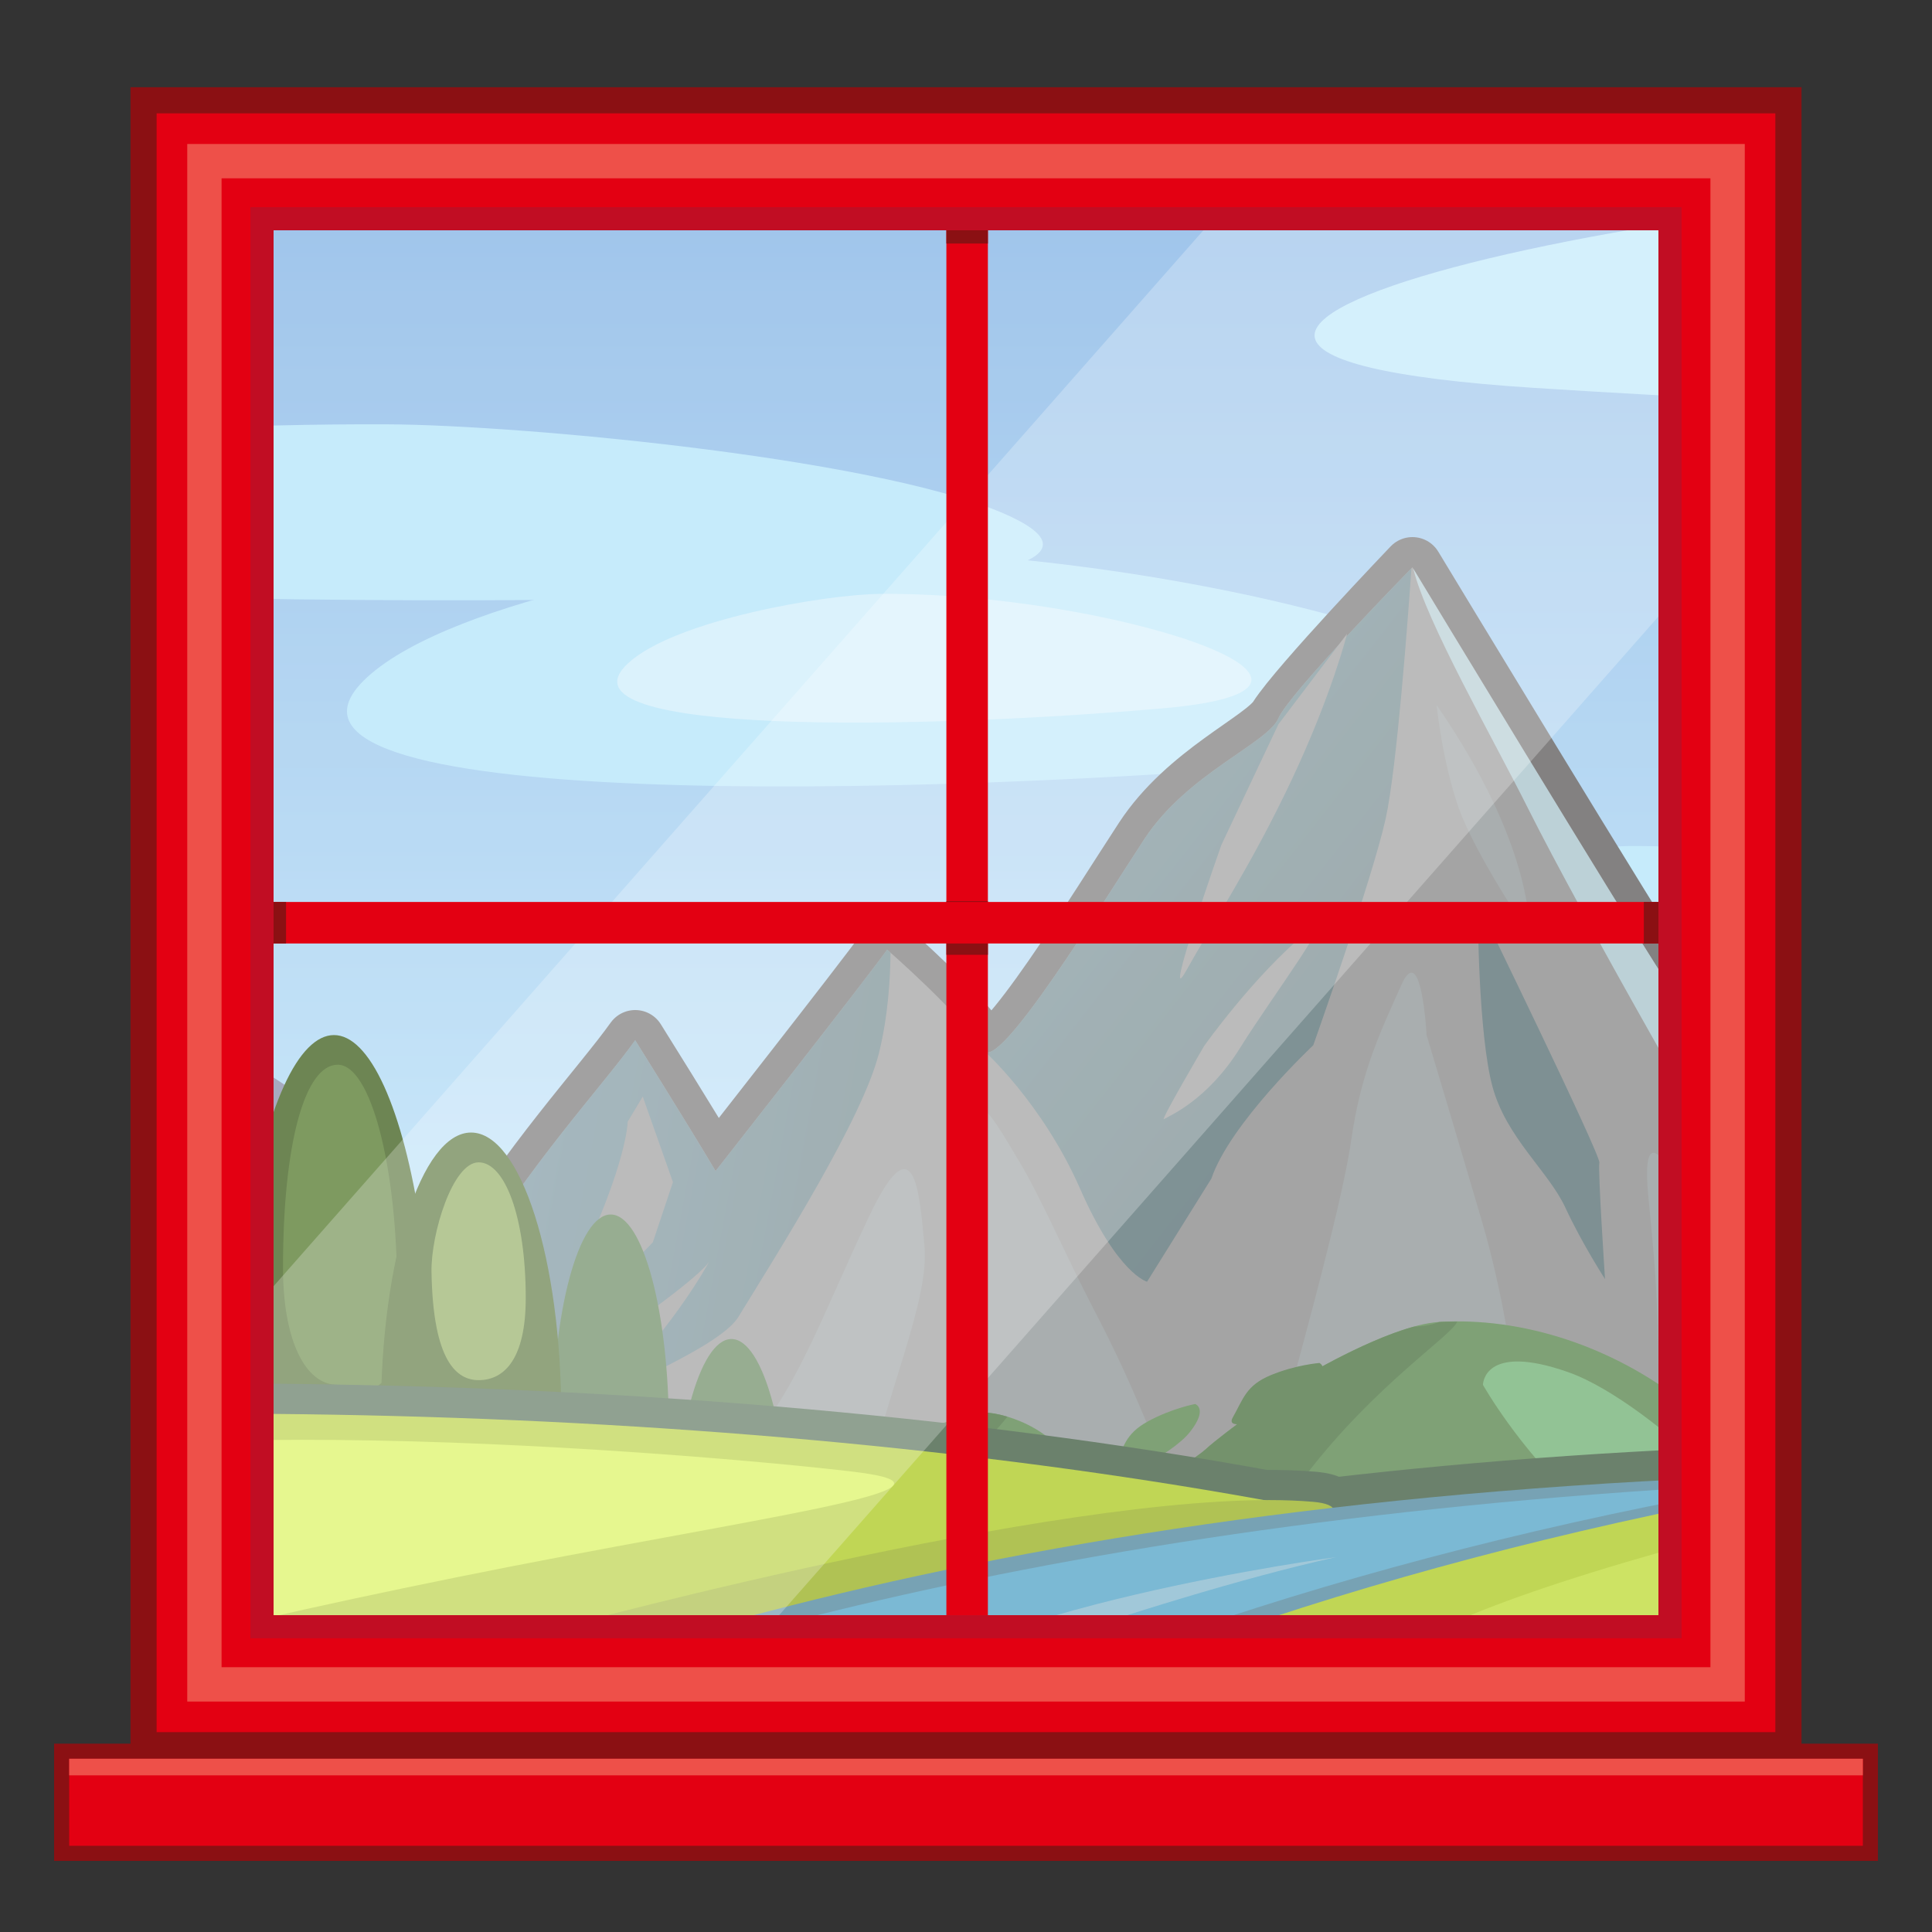 <?xml version="1.0" encoding="utf-8"?>
<!-- Generator: Adobe Illustrator 16.0.0, SVG Export Plug-In . SVG Version: 6.00 Build 0)  -->
<!DOCTYPE svg PUBLIC "-//W3C//DTD SVG 1.1//EN" "http://www.w3.org/Graphics/SVG/1.1/DTD/svg11.dtd">
<svg version="1.1" id="Layer_61_copy" xmlns="http://www.w3.org/2000/svg" xmlns:xlink="http://www.w3.org/1999/xlink" x="0px"
	 y="0px" width="64px" height="64px" viewBox="0 0 64 64" enable-background="new 0 0 64 64" xml:space="preserve">
<rect x="0" y="0" width="64" height="64" fill="#333333" stroke="none"/>
<g>
	<defs>
		<rect id="SVGID_1_" x="9.061" y="7.628" width="45.878" height="45.879"/>
	</defs>
	<clipPath id="SVGID_2_">
		<use xlink:href="#SVGID_1_"  overflow="visible"/>
	</clipPath>
	<g clip-path="url(#SVGID_2_)">
		<defs>
			<rect id="SVGID_3_" width="64" height="64"/>
		</defs>
		<clipPath id="SVGID_4_">
			<use xlink:href="#SVGID_3_"  overflow="visible"/>
		</clipPath>
		<linearGradient id="SVGID_5_" gradientUnits="userSpaceOnUse" x1="32.001" y1="47.125" x2="32.001" y2="3.748">
			<stop  offset="0" style="stop-color:#C1E8FB"/>
			<stop  offset="1" style="stop-color:#7BADE2"/>
		</linearGradient>
		<rect clip-path="url(#SVGID_4_)" fill="url(#SVGID_5_)" width="64" height="64"/>
		<path clip-path="url(#SVGID_4_)" fill-rule="evenodd" clip-rule="evenodd" fill="#8A8EAB" d="M-3.32,52.131L-3.32,52.131
			l-4.353-0.002c0,0,0.005-0.017,0.01-0.041c0,0,0.002,0,0.002-0.001c0.093-0.338,0.816-2.93,1.731-5.24
			c0.013-0.031,0.024-0.063,0.037-0.094c0.126-0.314,0.254-0.621,0.386-0.916c0.014-0.033,0.028-0.064,0.043-0.098
			c0.131-0.29,0.264-0.566,0.396-0.824c0.016-0.031,0.031-0.062,0.048-0.092c0.133-0.251,0.267-0.482,0.401-0.689
			c0.016-0.025,0.032-0.051,0.049-0.075c0.067-0.101,0.134-0.196,0.201-0.282c0.131-0.169,0.258-0.344,0.383-0.52
			c0.036-0.049,0.07-0.098,0.105-0.147c0.106-0.151,0.211-0.304,0.313-0.458c0.017-0.024,0.035-0.05,0.051-0.075
			c0.113-0.169,0.221-0.338,0.326-0.505c0.044-0.07,0.088-0.139,0.131-0.208c0.063-0.1,0.123-0.198,0.183-0.296
			c0.841-1.373,1.437-2.494,1.585-2.301c0.228,0.294,1.367,1.372,1.367,1.372c0.045-0.062,0.106-0.147,0.178-0.248V40.39
			c0.068-0.098,0.148-0.212,0.236-0.341c0.004-0.004,0.006-0.007,0.009-0.011c0.083-0.121,0.175-0.255,0.272-0.397
			c0.019-0.028,0.037-0.056,0.057-0.083c0.082-0.121,0.17-0.251,0.261-0.385c0.06-0.09,0.122-0.182,0.187-0.277
			c0.008-0.012,0.017-0.023,0.024-0.035c1.684-2.497,4.36-6.553,4.36-6.553s0.011,0.01,0.02,0.019v0
			c0.1,0.093,0.738,0.694,1.387,1.333c-0.012-0.037-0.018-0.058-0.018-0.058l0.193,0.234c0.01,0.009,0.019,0.019,0.027,0.027
			c0.063,0.063,0.123,0.124,0.184,0.185c0.025,0.025,0.051,0.051,0.074,0.074c0.053,0.055,0.104,0.107,0.154,0.159
			c0.027,0.029,0.057,0.059,0.084,0.087c0.043,0.046,0.085,0.09,0.127,0.134c0.03,0.033,0.063,0.066,0.092,0.098
			c0.035,0.039,0.066,0.074,0.1,0.111c0.03,0.032,0.061,0.066,0.089,0.098c0.03,0.033,0.056,0.063,0.082,0.095
			c0.024,0.028,0.051,0.06,0.071,0.085c0.027,0.032,0.047,0.059,0.068,0.087c0.016,0.021,0.033,0.044,0.047,0.063
			c0.031,0.044,0.055,0.081,0.068,0.11c0.313,0.45,1.938,1.078,2.849,2.354c0.911,1.274,3.114,4.575,3.419,4.117
			c0.457-0.687,2.051-1.961,2.051-1.961c0.457,0.588,3.646,4.313,3.646,4.313c0.57-0.882,1.71-2.549,1.71-2.549
			c0.685,0.882,2.279,2.45,3.533,4.411c0.077,0.121,0.159,0.25,0.243,0.387c0.018,0.029,0.037,0.061,0.055,0.088
			c0.07,0.113,0.142,0.229,0.215,0.35c0.011,0.018,0.021,0.035,0.032,0.053c0.083,0.137,0.169,0.277,0.255,0.422
			c0.004,0.006,0.008,0.012,0.011,0.018c1.196,1.992,2.671,4.604,2.818,4.867c0,0-0.001,0-0.001-0.002
			c0.008,0.016,0.019,0.033,0.019,0.033l-6.06-0.002l-0.892-0.002l0,0l-25.336-0.013H-3.32z"/>
		<g clip-path="url(#SVGID_4_)">
			<path fill-rule="evenodd" clip-rule="evenodd" fill="#B3E4FA" d="M33.637,17.19c-3.894-1.958-16.304-3.117-20.831-3.134
				c-18.571-0.073-42.962,4.238-23.334,5.181C9.099,20.181,40.275,20.529,33.637,17.19z"/>
			<path fill-rule="evenodd" clip-rule="evenodd" fill="#B3E4FA" d="M12.166,22.432c2.869-2.629,12.017-4.185,15.354-4.209
				c13.688-0.098,31.667,5.691,17.199,6.958C30.252,26.448,7.272,26.916,12.166,22.432z"/>
			<path fill-rule="evenodd" clip-rule="evenodd" fill="#CFEDFB" d="M20.813,21.965c1.563-1.432,6.543-2.279,8.36-2.292
				c7.454-0.053,17.245,3.099,9.366,3.789S18.146,24.406,20.813,21.965z"/>
			<path fill-rule="evenodd" clip-rule="evenodd" fill="#B3E4FA" d="M94.969,10.099C91.076,7.47,78.666,5.914,74.14,5.89
				c-18.571-0.098-42.962,5.691-23.334,6.958C70.433,14.115,101.608,14.583,94.969,10.099z"/>
			<path fill-rule="evenodd" clip-rule="evenodd" fill="#CFEDFB" d="M83.238,9.632C81.119,8.2,74.361,7.353,71.896,7.34
				C61.783,7.287,48.5,10.439,59.189,11.129C69.878,11.819,86.855,12.073,83.238,9.632z"/>
			<path fill-rule="evenodd" clip-rule="evenodd" fill="#B3E4FA" d="M45.703,30.296c1.547-1.417,6.477-2.256,8.275-2.269
				c7.379-0.053,17.07,3.068,9.271,3.75C55.451,32.461,43.064,32.713,45.703,30.296z"/>
			
				<path fill-rule="evenodd" clip-rule="evenodd" fill="none" stroke="#595757" stroke-width="2" stroke-linecap="round" stroke-linejoin="round" stroke-miterlimit="10" d="
				M9.854,52.525c0,0,3.729-7.232,5.682-10.566c1.954-3.334,4.439-6,5.506-7.5c0,0,1.774,2.833,2.663,4.333
				c0,0,4.971-6.333,5.683-7.333c0,0,2.484,2.167,3.195,3.333c0.475,0.779,3.907-4.833,5.328-7c1.42-2.167,3.951-3.236,4.439-4
				c0.692-1.083,4.439-5,4.439-5s7.459,12.333,8.701,14.167c0,0,1.775-1.833,2.13-2.333s2.31,4.167,4.794,7.667
				c2.486,3.5,5.149,14.201,5.149,14.201L9.854,52.525z"/>
			<path fill-rule="evenodd" clip-rule="evenodd" fill="#868686" d="M9.854,52.525c0,0,3.729-7.232,5.682-10.566
				c1.954-3.334,4.439-6,5.506-7.5c0,0,1.774,2.833,2.663,4.333c0,0,4.971-6.333,5.683-7.333c0,0,2.484,2.167,3.195,3.333
				c0.475,0.779,3.907-4.833,5.328-7c1.42-2.167,4.082-3.167,4.439-4c0.354-0.833,4.439-5,4.439-5s7.459,12.333,8.701,14.167
				c0,0,1.775-1.833,2.13-2.333s2.31,4.167,4.794,7.667c2.486,3.5,5.149,14.201,5.149,14.201L9.854,52.525z"/>
			<path fill-rule="evenodd" clip-rule="evenodd" fill="#8C9394" d="M28.625,49.625c0.667-3.333,2.166-6.5,2-8.333
				s-0.333-4.166-1.833-1s-2.167,5.166-3.667,7.166s-2.5,4.666-1.5,4.5S28.625,49.625,28.625,49.625z"/>
			<path fill-rule="evenodd" clip-rule="evenodd" fill="#8C9394" d="M47.258,34.291c0,0,1,3.333,1.833,6.167s1.334,6.333,1.167,8
				s-3.833,0.667-5,0.667s-4.168,3.167-3.334,0s2.501-9,2.834-11.334c0.333-2.332,0.999-3.666,1.666-5.166
				S47.258,34.291,47.258,34.291z"/>
			<path fill-rule="evenodd" clip-rule="evenodd" fill="#8C9394" d="M32.564,47.233l4.133,4.839c0,0,3.152-1.043,2.09-3.179
				c-0.867-1.74-1.12-2.764-2.572-5.552c-0.927-1.779-1.719-3.647-2.459-4.876c-0.739-1.228-1.758-3.147-1.482-0.283
				C32.55,41.047,32.65,41.89,32.564,47.233z"/>
			<path fill-rule="evenodd" clip-rule="evenodd" fill="#8C9394" d="M61.12,50.394c-0.866-1.74-1.12-2.764-2.572-5.552
				c-0.927-1.779-1.719-3.647-2.458-4.876c-0.74-1.228-1.758-3.147-1.482-0.283s0.377,3.707,0.291,9.051l3.216,3.765l2.667-0.001
				C61.271,51.982,61.563,51.284,61.12,50.394z"/>
			<path fill-rule="evenodd" clip-rule="evenodd" fill="#8C9394" d="M66.406,48.299c-1.169-1.486-4.113-5.682-5.021-6.683
				c-0.965-1.062-2.834-2.874-2.01-0.116c0.791,2.646,3.446,6.278,4.309,10.995l3.88-0.002
				C67.563,52.493,67.111,50.678,66.406,48.299z"/>
			<path fill-rule="evenodd" clip-rule="evenodd" fill="#A6C2CA" d="M55.213,32.535c-1.739-2.696-7.934-12.93-8.395-13.694
				c0.429,1.763,2.64,5.618,3.807,7.951c1.7,3.399,6.756,12.334,8,14.167C59.321,41.986,57.234,36.984,55.213,32.535z"/>
			<linearGradient id="SVGID_6_" gradientUnits="userSpaceOnUse" x1="28.527" y1="19.83" x2="46.196" y2="33.664">
				<stop  offset="0.006" style="stop-color:#668B9D"/>
				<stop  offset="0.246" style="stop-color:#60818E"/>
				<stop  offset="0.709" style="stop-color:#567177"/>
				<stop  offset="1" style="stop-color:#536B6F"/>
			</linearGradient>
			<path fill-rule="evenodd" clip-rule="evenodd" fill="url(#SVGID_6_)" d="M35.778,39.375c1.243,2.833,2.22,3.084,2.22,3.084
				l2.131-3.417c0.621-1.833,3.375-4.417,3.375-4.417s1.953-5.5,2.397-7.5c0.376-1.693,0.749-6.779,0.856-8.302
				c-0.314,0.321-4.067,4.17-4.408,4.969c-0.357,0.833-3.02,1.833-4.439,4c-1.421,2.167-4.854,7.779-5.328,7
				C32.582,34.792,34.536,36.542,35.778,39.375z"/>
			<linearGradient id="SVGID_7_" gradientUnits="userSpaceOnUse" x1="10.267" y1="40.221" x2="34.432" y2="44.72">
				<stop  offset="0.006" style="stop-color:#668B9D"/>
				<stop  offset="0.246" style="stop-color:#60818E"/>
				<stop  offset="0.709" style="stop-color:#567177"/>
				<stop  offset="1" style="stop-color:#536B6F"/>
			</linearGradient>
			<path fill-rule="evenodd" clip-rule="evenodd" fill="url(#SVGID_7_)" d="M16.512,48.292c0.977-1.25,7.096-3.284,7.947-4.667
				c1.333-2.167,4.127-6.583,4.66-8.75c0.301-1.224,0.373-2.459,0.381-3.316c-0.072-0.064-0.113-0.101-0.113-0.101
				c-0.712,1-5.683,7.333-5.683,7.333c-0.889-1.5-2.663-4.333-2.663-4.333c-1.066,1.5-3.552,4.166-5.506,7.5
				c-1.872,3.195-5.367,9.955-5.654,10.512C12.05,51.295,15.823,49.174,16.512,48.292z"/>
			<path fill-rule="evenodd" clip-rule="evenodd" fill="#536B6F" d="M48.982,29.962c-0.051,0.245-0.004,4.331,0.457,6.03
				c0.458,1.697,1.855,2.805,2.415,4.012c0.562,1.21,1.315,2.368,1.315,2.368s-0.24-3.612-0.188-3.858
				C53.033,38.27,48.982,29.962,48.982,29.962z"/>
			<path fill-rule="evenodd" clip-rule="evenodd" fill="#548148" d="M58.743,47.521c0,0-0.538-0.574-1.321-1.002
				c-0.785-0.43-1.183-0.217-1.889-0.102c-0.706,0.118,1.352,1.362,2.338,1.459C58.854,47.973,58.743,47.521,58.743,47.521z"/>
			<path fill-rule="evenodd" clip-rule="evenodd" fill="#548148" d="M62.01,49.305c0,0-0.395-0.506-0.967-0.883
				c-0.575-0.38-0.867-0.191-1.383-0.09c-0.518,0.104,0.988,1.201,1.711,1.287C62.091,49.703,62.01,49.305,62.01,49.305z"/>
			<path fill-rule="evenodd" clip-rule="evenodd" fill="#548148" d="M27.132,49.72c0,0-0.585-0.262-1.268-0.325
				c-0.687-0.066-0.855,0.238-1.263,0.57c-0.409,0.334,1.436,0.596,2.114,0.332C27.391,50.033,27.132,49.72,27.132,49.72z"/>
			<path fill-rule="evenodd" clip-rule="evenodd" fill="#548148" d="M66.268,51.075c0,0-0.585-0.262-1.268-0.325
				c-0.687-0.066-0.855,0.238-1.263,0.57c-0.409,0.334,1.436,0.596,2.114,0.332C66.526,51.389,66.268,51.075,66.268,51.075z"/>
			<path fill-rule="evenodd" clip-rule="evenodd" fill="#548148" d="M67.563,52.493c0,0-0.008-0.028-0.017-0.069
				c-2.551-1.665-5.766-2.697-6.421-3.049c-0.932-0.5-2.108-0.203-4.927-2.583c-2.664-2.25-5.859-3.167-8.524-3
				c-1.726,0.108-4.794,2-4.794,2S40.484,47.5,39.951,48s-3.996,2.625-4.35,0.959c-0.318-1.491-2.221-2.167-3.02-2.167
				s-4.084,1.333-5.682,2.833c-0.86,0.807-1.824,1.915-3.449,2.893L67.563,52.493z"/>
			<path fill-rule="evenodd" clip-rule="evenodd" fill="#456D3B" d="M11.436,52.523l9.249-0.004c1.241-1.177,2.131-2.895,1.554-3.77
				c-0.635-0.963-3.063-0.082-4.75,0.709C15.472,50.404,13.725,51.222,11.436,52.523z"/>
			<path fill-rule="evenodd" clip-rule="evenodd" fill="#456D3B" d="M27.057,52.516c1.47-1.196,3.359-2.772,5.17-4.391
				c0.473-0.421,0.849-0.821,1.143-1.195c-0.303-0.092-0.582-0.138-0.787-0.138c-0.799,0-4.084,1.333-5.682,2.833
				c-0.86,0.807-4.591,1.915-6.216,2.893L27.057,52.516z"/>
			<path fill-rule="evenodd" clip-rule="evenodd" fill="#A6C2CA" d="M62.625,41.459c0.326,0.57,1.448,1.776,2.51,2.861
				c-0.832-2.393-1.789-4.717-2.721-6.028c-1.828-2.575-3.366-5.774-4.194-7.09C59.616,34.568,62.147,40.623,62.625,41.459z"/>
			<path fill-rule="evenodd" clip-rule="evenodd" fill="#6EAF71" d="M49.125,45.875c0,0,1.167,2.082,3.167,3.916
				s3.333,1.5,5.5,1.667s-2.999-5-5.833-6S49.125,45.875,49.125,45.875z"/>
			<path fill-rule="evenodd" clip-rule="evenodd" fill="#548148" d="M21.425,49.676c0,0-0.773,0.144-1.557,0.571
				c-0.784,0.429-0.821,0.878-1.106,1.535c-0.28,0.658,1.877-0.401,2.491-1.18C21.865,49.827,21.425,49.676,21.425,49.676z"/>
			<path fill-rule="evenodd" clip-rule="evenodd" fill="#548148" d="M39.592,46.509c0,0-0.773,0.144-1.557,0.571
				c-0.785,0.429-0.822,0.878-1.106,1.535c-0.28,0.658,1.877-0.401,2.491-1.18C40.031,46.66,39.592,46.509,39.592,46.509z"/>
			<path fill-rule="evenodd" clip-rule="evenodd" fill="#456D3B" d="M43.708,45.15c0,0-0.784,0.061-1.608,0.402
				c-0.827,0.342-0.911,0.784-1.265,1.407c-0.35,0.625,1.909-0.198,2.604-0.906C44.129,45.348,43.708,45.15,43.708,45.15z"/>
			<path fill-rule="evenodd" clip-rule="evenodd" fill="#6EAF71" d="M59.309,49.816c0,0,0.772,0.982,1.615,1.756
				c0.844,0.773,1.405,0.633,2.318,0.703c0.914,0.07-1.264-2.107-2.459-2.529C59.589,49.324,59.309,49.816,59.309,49.816z"/>
			<path fill-rule="evenodd" clip-rule="evenodd" fill="#456D3B" d="M42.881,45.792c0,0-2.396,1.708-2.93,2.208
				c-0.258,0.242-1.201,0.861-2.146,1.251c-1.773,1.185-3.768,2.345-5.422,3.262l6.992-0.005c2.716-1.614,3.875-3.633,3.875-3.633
				c2.296-3.002,4.836-4.627,5.02-5.09c-0.199,0.001-0.4-0.005-0.595,0.007c-0.282,0.11-0.561,0.149-0.842,0.156
				C45.106,44.422,42.881,45.792,42.881,45.792z"/>
			<path fill-rule="evenodd" clip-rule="evenodd" fill="#8C9394" d="M47.59,23.357c0,0,0.187,1.854,0.73,3.402
				c0.547,1.549,2.342,4.199,2.342,4.199S50.887,28.134,47.59,23.357z"/>
			<path fill-rule="evenodd" clip-rule="evenodd" fill="#868686" d="M23.492,41.792c0,0-1.266,2.399-3.934,4.9
				c-2.666,2.5-0.934-1.233,0.667-2.333C23.289,42.254,23.492,41.792,23.492,41.792z"/>
			<path fill-rule="evenodd" clip-rule="evenodd" fill="#868686" d="M43.275,30.889c1.25-1.036-1.105,2.072-2.196,3.824
				s-2.364,2.257-2.519,2.359c-0.154,0.102,1.33-2.424,1.33-2.424S41.523,32.34,43.275,30.889z"/>
			<path fill-rule="evenodd" clip-rule="evenodd" fill="#868686" d="M44.625,20.992c0,0-0.5,2-1.833,4.833s-2.667,4.833-3.5,6.333
				c-0.833,1.5,1.167-4.167,1.167-4.167l1.891-4L44.625,20.992z"/>
			<path fill-rule="evenodd" clip-rule="evenodd" fill="#868686" d="M20.792,37.159c0,0-0.001,1.333-1.667,4.83
				c-1.666,3.5,2.5-0.834,2.5-0.834l0.667-1.996l-1-2.833L20.792,37.159z"/>
		</g>
		<ellipse clip-path="url(#SVGID_4_)" fill="#3C5C1A" cx="0.313" cy="46.875" rx="3.313" ry="12.587"/>
		<ellipse clip-path="url(#SVGID_4_)" fill="#3C5C1A" cx="4.855" cy="46.906" rx="2.988" ry="9.389"/>
		<ellipse clip-path="url(#SVGID_4_)" fill="#3C5C1A" cx="64.146" cy="51.413" rx="3.313" ry="12.587"/>
		<ellipse clip-path="url(#SVGID_4_)" fill="#3C5C1A" cx="59.355" cy="51.573" rx="2.988" ry="9.389"/>
		<ellipse clip-path="url(#SVGID_4_)" fill="#53782B" cx="59.48" cy="50.198" rx="1.852" ry="7.128"/>
		<ellipse clip-path="url(#SVGID_4_)" fill="#3C5C1A" cx="11.063" cy="46.875" rx="3.313" ry="12.587"/>
		<path clip-path="url(#SVGID_4_)" fill="#53782B" d="M13.156,42.75c0,4.131-0.881,3.125-1.969,3.125S9.375,44.375,9.375,42
			c0-4.132,0.725-6.73,1.813-6.73S13.156,38.618,13.156,42.75z"/>
		<ellipse clip-path="url(#SVGID_4_)" fill="#456D3B" cx="20.23" cy="47.406" rx="1.929" ry="7.174"/>
		<ellipse clip-path="url(#SVGID_4_)" fill="#456D3B" cx="24.23" cy="51.531" rx="1.929" ry="7.174"/>
		<ellipse clip-path="url(#SVGID_4_)" fill="#3C5C1A" cx="15.605" cy="46.906" rx="2.988" ry="9.389"/>
		<path clip-path="url(#SVGID_4_)" fill="#7E9D44" d="M17.416,43c0,2-0.699,2.719-1.561,2.719s-1.517-0.887-1.561-3.594
			c-0.02-1.25,0.699-3.621,1.561-3.621S17.416,40.292,17.416,43z"/>
		<path clip-path="url(#SVGID_4_)" fill="#586C89" d="M0,43.25c2.067,0.345,2.375,0.75,3.25,2s1.5,2.5,1.5,2.5h-5.875
			C-1.125,47.75-0.75,43.125,0,43.25z"/>
		
			<path clip-path="url(#SVGID_4_)" fill="#006934" stroke="#3A573B" stroke-width="2" stroke-linecap="round" stroke-linejoin="round" stroke-miterlimit="10" d="
			M94.365,48.184c0.596-0.836-0.462-1.496-4.559-1.719c-4.467-0.243-9.74,0.142-15.041,0.863c-0.988,0.045-1.982,0.104-2.983,0.181
			c-3.85,0.293-7.616,0.747-11.266,1.326c-5.932,0.142-11.382,0.535-16.373,1.115c-0.089-0.102-0.297-0.17-0.644-0.2
			c-0.49-0.043-1.033-0.059-1.611-0.056c-9.94-1.809-21.934-2.865-34.847-2.865c-34.348,0-62.192,7.475-62.192,16.694
			c0,9.222,27.845,16.695,62.192,16.695c4.815,0,9.496-0.152,13.997-0.43c9.129,7.178,29.069,12.212,50.744,12.212
			c0.254,0,0.505-0.006,0.758-0.008c0.248,0.002,0.494,0.008,0.742,0.008c30.841,0,55.844-9.959,55.844-22.247
			C129.126,60.446,114.719,51.135,94.365,48.184z"/>
		<g clip-path="url(#SVGID_4_)">
			<ellipse fill="#ABC81C" cx="7.042" cy="63.523" rx="62.192" ry="16.694"/>
			<path fill="#D1F037" d="M-2.25,56.75c3.5-1.25,7.5-2.5,17.375-4.5s17.777-2.946,13.125-3.5C23,48.125,1.75,46.375-3,49.5
				C-8.234,52.943-2.25,56.75-2.25,56.75z"/>
			<path fill="#95AE1B" d="M-2,61.625c2,0,3.75-0.25,4.5-1.25s3.125-3.125,3.25-2.125s2.5-0.75,3.875-1.75s3.875-2.25,2.5-0.75
				s2.375-0.875,3-1.125S17.375,54.25,18.25,54s18.125-4.875,25.25-4.25s-42.75,17-42.75,17L-2,61.625z"/>
			<path fill="#49839B" d="M-1.354,65.385c-4.608,4.768,13.604-18.51,74.102-16.485c55.535,1.858-3.255,16.736-3.255,16.736
				L-1.354,65.385z"/>
			<path fill="#4FA1C5" d="M0,65.385c0,0,18.5-17.385,74.102-16.485c55.56,0.898-3.254,16.736-3.254,16.736L0,65.385z"/>
			<path fill="#A2CEDF" d="M2.493,65.069c4.932-4.171,15.643-9.199,23.181-9.649c4.892-0.295-7.733,3.687-14.115,9.944
				C5.177,71.623,2.493,65.069,2.493,65.069z"/>
			<path fill="#A2CEDF" d="M11.576,65.826c2.417-2.584,7.925-6.008,11.997-6.734c2.645-0.471-3.972,2.502-7.045,6.314
				C13.455,69.221,11.576,65.826,11.576,65.826z"/>
			<path fill="#49839B" d="M127.626,69.754c0-12.285-25.092-24.589-55.844-22.245C42.375,49.75,17.625,61.125,15.938,69.754
				c-2.357,12.061,25.003,22.247,55.844,22.247S127.626,82.042,127.626,69.754z"/>
			<path fill="#ABC81C" d="M129.126,69.754c0-12.285-25.092-24.589-55.844-22.245C43.875,49.75,19.125,61.125,17.438,69.754
				c-2.357,12.061,25.003,22.247,55.844,22.247S129.126,82.042,129.126,69.754z"/>
			<path fill="#BCDA30" d="M80.409,53.62c-4.895,0.443-10.47,0.701-17.044,0.866c-6.01,0.151-20.598,2.235-15.998-0.345
				c4.6-2.581,27.834-8.471,42.439-7.677C104.413,47.259,80.409,53.62,80.409,53.62z"/>
			<path fill="#95AE1B" d="M33.25,65.25c4-1.25,7.5-3.875,10.625-4s1,0.625,1.125,1.125s7.125-0.625,8.125-1s15.5-3.75,17.75-2
				s-3.5,9-3.875,8.875S33.25,65.25,33.25,65.25z"/>
			
				<ellipse transform="matrix(0.969 0.247 -0.247 0.969 20.174 -12.905)" fill="#29461C" cx="61.469" cy="73.869" rx="9.798" ry="20.027"/>
			
				<ellipse transform="matrix(0.93 0.368 -0.368 0.93 30.415 -13.021)" fill="#29461C" cx="49.355" cy="73.252" rx="5.986" ry="14.938"/>
			<path fill="#82B6CC" d="M28.667,56.5c0,0,9.29-3.515,15.583-4.917C44.25,51.583,31.75,53.25,28.667,56.5z"/>
			
				<ellipse transform="matrix(0.989 -0.145 0.145 0.989 -7.841 4.096)" fill="#586C89" cx="24.188" cy="55.849" rx="1.688" ry="0.75"/>
			
				<ellipse transform="matrix(0.967 -0.256 0.256 0.967 -14.516 7.665)" fill="#536B6F" cx="22.163" cy="59.55" rx="1.193" ry="0.532"/>
		</g>
	</g>
</g>
<rect x="9.061" y="7.628" opacity="0.25" fill="#FFFFFF" width="45.878" height="45.879"/>
<polygon opacity="0.25" fill="#FFFFFF" points="54.939,20.421 54.939,7.628 39.864,7.628 9.061,42.609 9.061,53.507 25.807,53.507 
	"/>
<g>
	<path fill="#8B1013" d="M4.322,2.889v55.356h55.355V2.889H4.322z M54.939,53.507H9.061V7.628h45.878V53.507z"/>
	<path fill="#E30012" d="M5.188,3.755v53.624h53.623V3.755H5.188z M54.939,53.507H9.061V7.628h45.878V53.507z"/>
	<g>
		<rect x="31.35" y="6.067" fill="#E30012" width="1.375" height="48.75"/>
		<rect x="31.35" y="29.854" fill="#8B1013" width="1.375" height="1.775"/>
		<rect x="31.35" y="6.292" fill="#8B1013" width="1.375" height="1.775"/>
		<rect x="7.598" y="29.879" fill="#E30012" width="48.75" height="1.375"/>
		<rect x="54.454" y="29.879" fill="#8B1013" width="1.894" height="1.375"/>
		<rect x="7.582" y="29.879" fill="#8B1013" width="1.894" height="1.375"/>
	</g>
	<path fill="#EE5049" d="M6.203,4.77v51.596h51.595V4.77H6.203z M54.939,53.507H9.061V7.628h45.878V53.507z"/>
	<path fill="#E30012" d="M7.34,5.907v49.321h49.32V5.907H7.34z M54.939,53.507H9.061V7.628h45.878V53.507z"/>
	<path fill="#C10D23" d="M8.296,6.863v47.407h47.407V6.863H8.296z M54.939,53.507H9.061V7.628h45.878V53.507z"/>
	<rect x="2.292" y="58.261" fill="#E30012" stroke="#8B1013" stroke-miterlimit="10" width="59.417" height="2.883"/>
	<rect x="2.292" y="58.261" fill="#E30012" width="59.417" height="2.883"/>
	<rect x="2.292" y="58.261" fill="#EE5049" width="59.417" height="0.55"/>
</g>
</svg>
